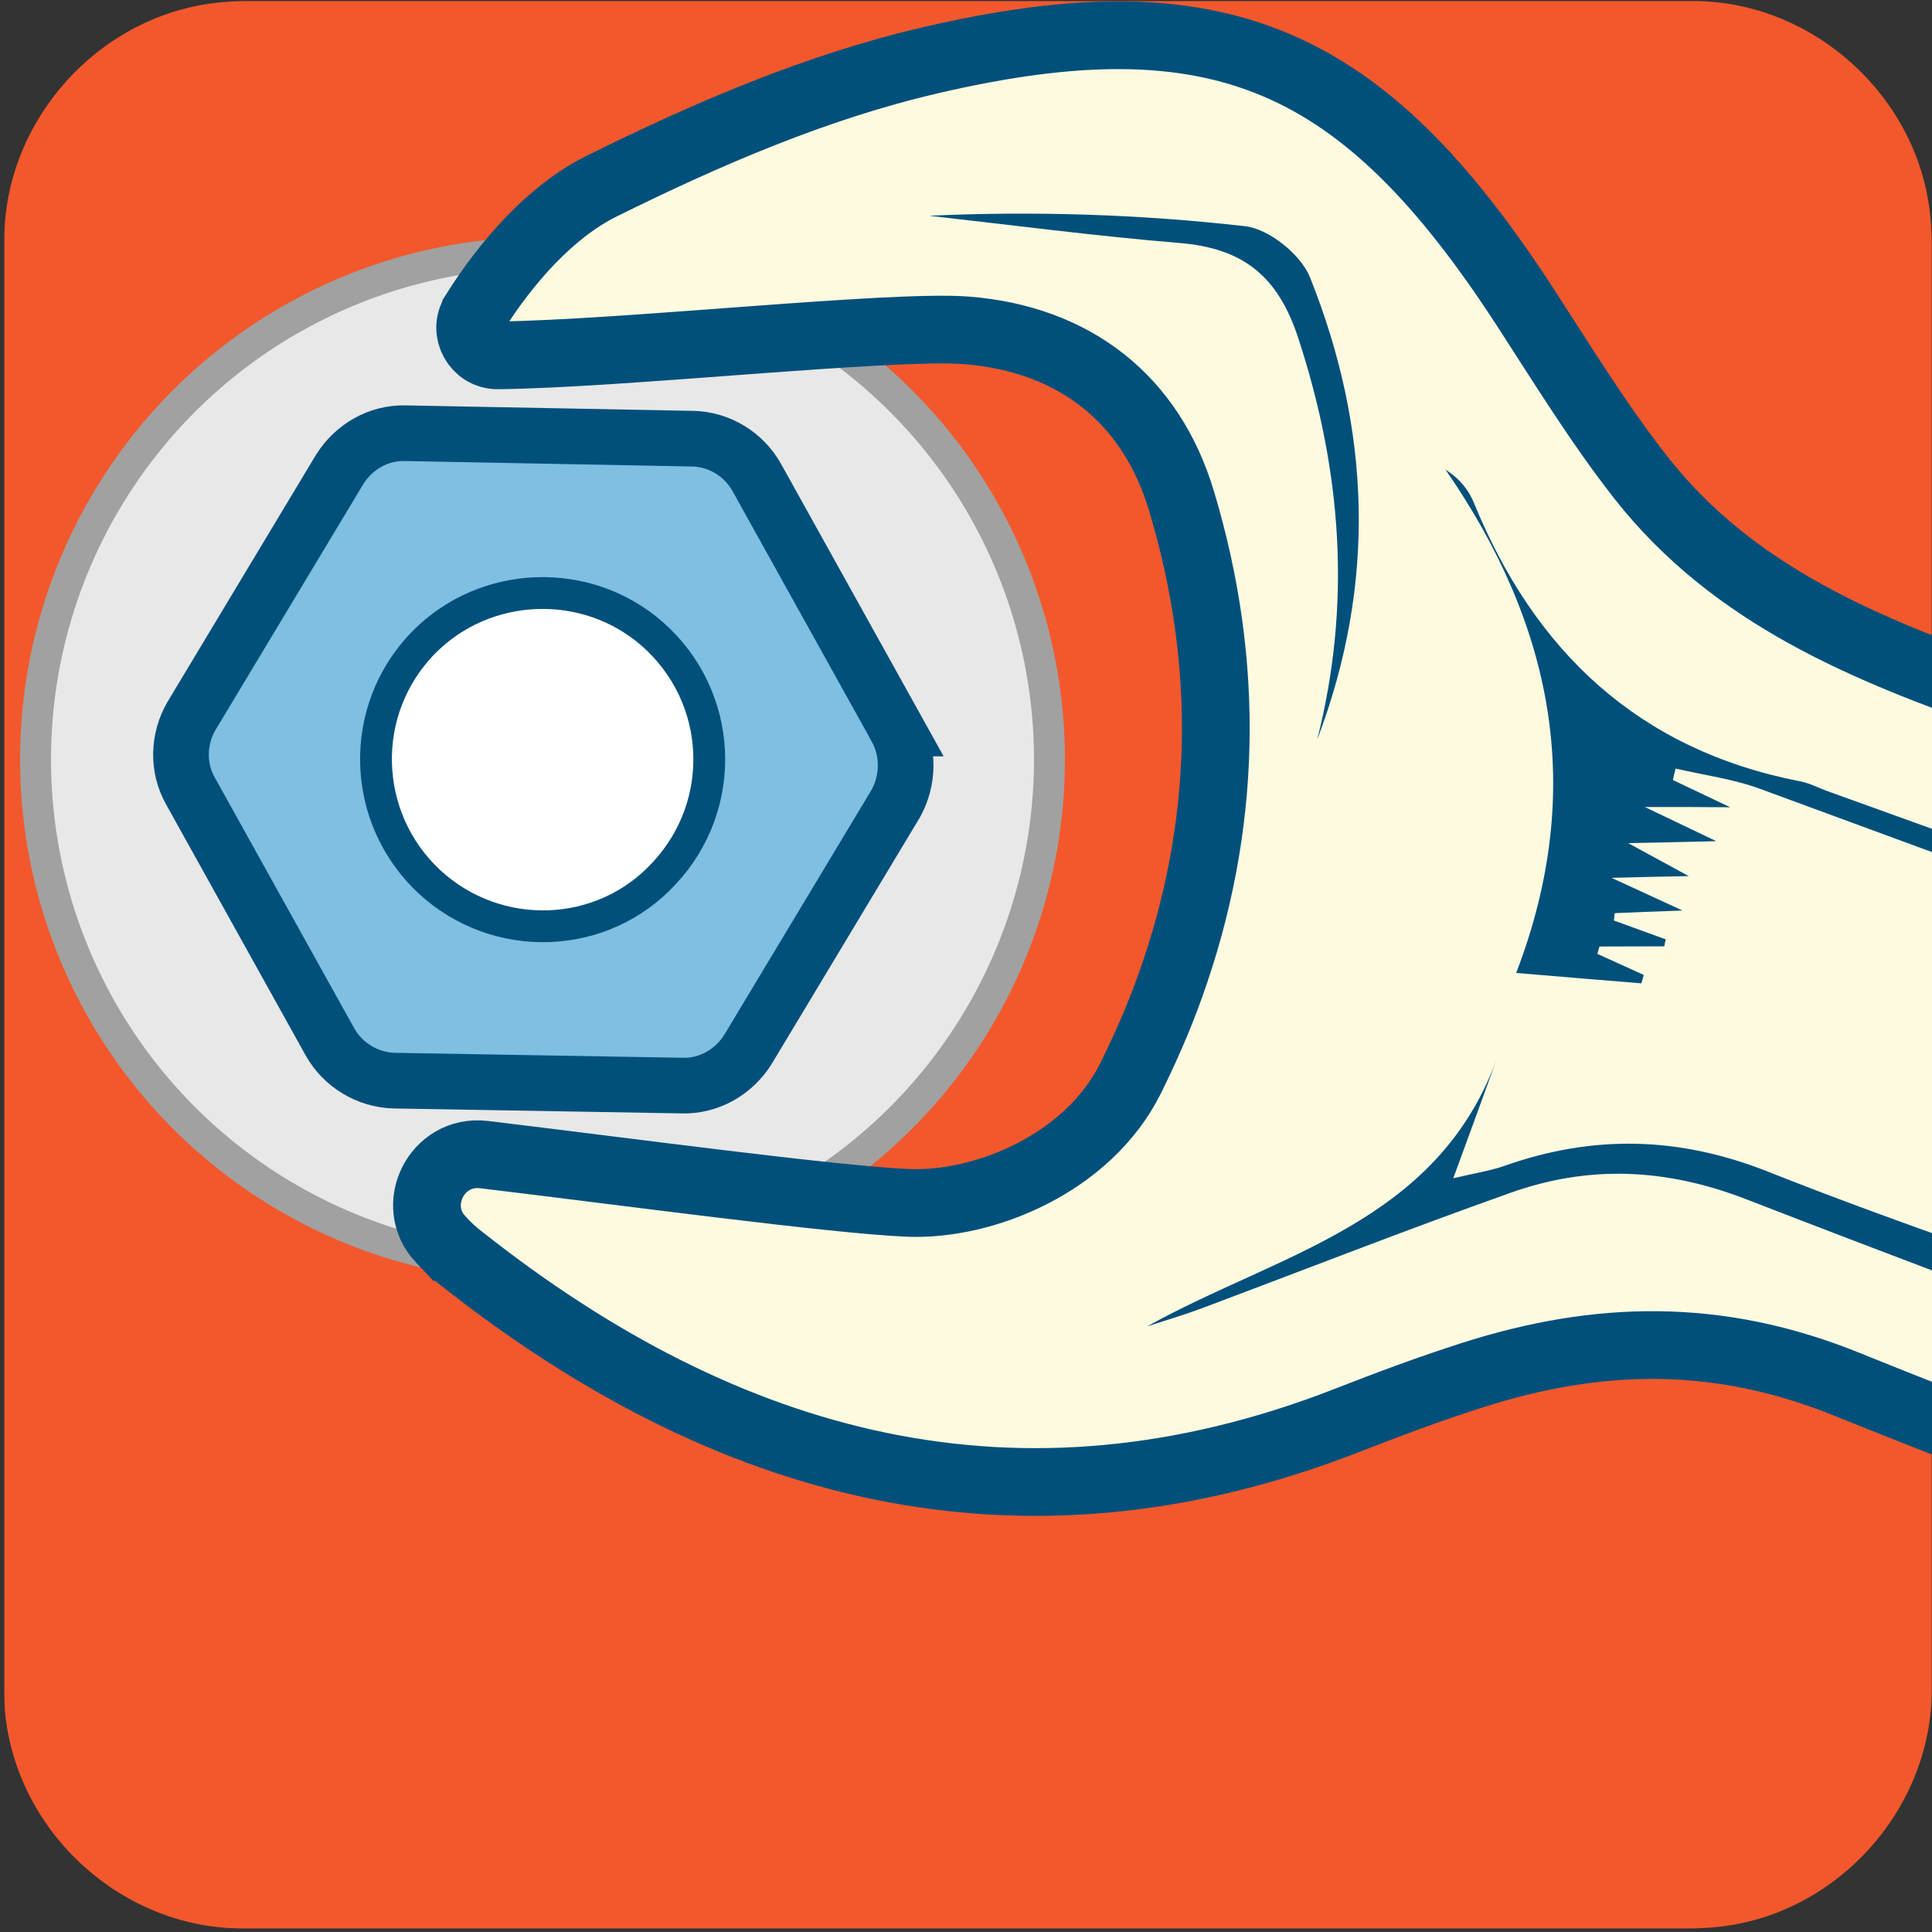 <svg xmlns="http://www.w3.org/2000/svg" viewBox="0 0 500 500" overflow="hidden" preserveAspectRatio="xMidYMid meet" id="eaf-540a-0"><rect x="0" y="0" width="500" height="500" fill="#333333" stroke="none"/><defs><clipPath id="eaf-540a-1"><rect x="0" y="0" width="500" height="500"></rect></clipPath><style>#eaf-540a-0 * {animation: 3233ms linear infinite normal both running;offset-rotate:0deg}@keyframes eaf-540a-2{0%,100%{transform:translate(150.138px,163.15px)}}@keyframes eaf-540a-3{0%{transform:rotate(0);animation-timing-function:ease-in-out}41.26%,100%{transform:rotate(61deg)}}@keyframes eaf-540a-4{0%,100%{transform:translate(-150.138px,-163.15px)}}@keyframes eaf-540a-5{0%,100%{transform:none;offset-path:path("m149.882 163.28l0 0l0 0l81.102 47.603q58.805 -20.05 42.069 -60.603q-16.665 -40.38 -123.171 13l0 0")}}@keyframes eaf-540a-6{0%{offset-distance:0%}50.51%{offset-distance:0%;animation-timing-function:ease-in}61.86%{offset-distance:29.863%}78.35%{offset-distance:56.89%}96.91%,100%{offset-distance:100%}}@keyframes eaf-540a-7{0%{transform:rotate(0);animation-timing-function:ease-in-out}41.26%{transform:rotate(61deg)}60.84%{transform:rotate(61deg)}77.33%{transform:rotate(35deg)}96.91%,100%{transform:rotate(0)}}@keyframes eaf-540a-8{0%,100%{transform:translate(-149.882px,-163.28px)}}</style></defs><g clip-path="url('#eaf-540a-1')" style="isolation: isolate;"><g><g transform="matrix(4 0 0 4 -827.28 -2254.526)"><path fill="#f3582c" d="m331.8 626.1c0 15.6 0 31.3 0 46.9c0 7.2 -5.4 13.7 -12.5 15.1c-1 0.2 -2.1 0.3 -3.2 0.3c-31.2 0 -62.4 0 -93.6 0c-7.6 0 -14.3 -5.9 -15.3 -13.5c-0.1 -0.7 -0.1 -1.4 -0.1 -2c0 -31.3 0 -62.5 0 -93.8c0 -7.2 5.4 -13.7 12.5 -15.1c1 -0.2 2.1 -0.3 3.2 -0.3c31.2 0 62.4 0 93.6 0c7.2 0 13.7 5.4 15.1 12.5c0.2 1 0.3 2.1 0.3 3.2c0 15.6 0 31.1 0 46.7z"></path></g><g transform="matrix(0.891 0.454 -0.454 0.891 80.982 -16.913)"><g style="filter: drop-shadow(rgb(115, 115, 115) 8px 8px 10px);"><ellipse fill="#e8e8e8" stroke="#a1a1a1" stroke-width="8" stroke-miterlimit="10" rx="131.2" ry="131.2" transform="matrix(0.891 -0.454 0.454 0.891 149.849 163.214)"></ellipse></g><g style="animation-name: eaf-540a-2, eaf-540a-3, eaf-540a-4; animation-composition: replace, add, add;"><path fill="#7ebfe2" stroke="#01507b" stroke-width="14.4" stroke-miterlimit="10" d="m227.8 114.5l-61.7 -41.5c-5.7 -3.8 -13.1 -4.4 -19.3 -1.4l-66.9 32.5c-6.3 3 -10.3 9.2 -10.9 16.1l-5.2 74.2c-0.4 6.9 2.8 13.6 8.5 17.4l61.7 41.5c5.7 3.8 13.1 4.4 19.4 1.4l67 -32.7c6.3 -3 10.3 -9.2 10.9 -16.1l5.2 -74.1c0.2 -6.8 -3 -13.4 -8.7 -17.3z"></path><path fill="#fff" stroke="#01507b" stroke-width="8.229" stroke-miterlimit="10" d="m138.1 204.7c-23.3 -6.7 -36.7 -31.2 -29.4 -54.5c6.9 -21.7 29.8 -34.4 51.8 -28.8c23.7 6.1 37.5 30.3 30.8 53.7c-6.3 22.8 -30.2 36.1 -53.2 29.6z"></path></g><g transform="translate(0 0)" style="animation-name: eaf-540a-5, eaf-540a-6, eaf-540a-7, eaf-540a-8; animation-composition: replace, add, add, add;"><path fill="#fefadf" stroke="#01507b" stroke-width="17.529" stroke-miterlimit="10" d="m73.2 261.6c-2.2 -12 11.9 -20.2 21.3 -12.4c27.7 23.1 69.3 58.9 85.3 70.3c16.1 11.4 44.5 16.8 65.7 4.4c7.6 -4.5 14.9 -9.3 21.7 -14.5c34.6 -26.3 58.5 -61.2 70.9 -103.8c7.7 -26.3 -0.4 -50.2 -22.7 -67.3c-15.6 -11.9 -78.1 -43.4 -105.2 -60.6c-4.7 -3 -4.2 -10.1 0.8 -12.4l0.1 -0.1c13.8 -6.4 30.7 -11.3 45.4 -9.6c30.1 3.5 60.7 8.7 89.1 19c72.3 26.1 94.3 60.3 94.4 137c0 18 -0.5 36.1 1.1 53.9c3.5 38.6 24.7 69 47.6 98.7c47.3 61.3 93.9 123.2 140.6 184.9l-146.5 110.2c-42 -55.8 -84.8 -110.9 -124.8 -168.1c-20.6 -29.5 -47.1 -45.8 -80.1 -54.8c-11 -3 -22.2 -5.5 -33.4 -7.8c-89.5 -18.5 -141.5 -77.1 -169.5 -160c-0.8 -2.2 -1.4 -4.6 -1.8 -7z" transform="matrix(0.5 -0.866 0.866 0.5 -80.329 218.468)"></path><g transform="matrix(0.5 -0.866 0.866 0.5 -80.329 218.468)"><path fill="#01507b" d="m592.6 564.4c-51.8 -68.3 -103.5 -136.5 -155.3 -204.8c-1.5 -2 -2.7 -4.2 -4.5 -5.9c-30.6 -29.6 -39.3 -65.6 -31.5 -106.5c0.6 -3.3 0.4 -6.9 -1.5 -11.1c1.4 48.5 -14.2 89.1 -55.6 119.2c9.9 7.7 17.8 13.8 25.7 19.9c0.6 -0.5 1.2 -1 1.7 -1.5c-2.4 -3.7 -4.7 -7.4 -7.1 -11.1c0.5 -0.4 1 -0.9 1.5 -1.3c4.7 3 9.4 6.1 14.1 9.1c0.4 -0.4 0.8 -0.9 1.3 -1.3c-2.9 -3.8 -5.7 -7.6 -8.6 -11.4c0.4 -0.5 0.8 -1 1.2 -1.5c4.2 2.5 8.5 5 15.1 9c-3.9 -6.2 -6.4 -10.1 -10.8 -17.1c7 4.3 11.1 6.8 17 10.5c-3 -5.5 -5.1 -9.4 -8.5 -15.7c6.9 4.3 11.6 7.2 19.4 12c-4.1 -6.7 -6.4 -10.5 -10.7 -17.5c7.4 4.8 11.4 7.4 18.5 12.1c-4.1 -6.7 -6.4 -10.4 -8.6 -14c0.7 -0.7 1.5 -1.4 2.2 -2.1c5.3 5.5 11.2 10.5 15.7 16.6c51.7 69 103.1 138.1 154.7 207.2c3 4 6.4 7.5 9.7 11.3c1.7 -1.7 3.3 -2.9 4.9 -4.1z"></path><path fill="#01507b" d="m513.7 623.8c-24.8 -33.1 -49.4 -66.2 -74.3 -99.2c-22.8 -30.2 -46.6 -59.7 -68.5 -90.6c-14.4 -20.3 -32.8 -32.8 -56.5 -38.5c-3.7 -0.9 -7.2 -2.5 -12.8 -4.5c9.9 -7.4 18.1 -13.6 26.3 -19.8c-36.4 27.4 -75 11.4 -113.6 8.8c4.8 1.3 9.6 2.7 14.5 3.8c27.7 6.1 55.5 11.8 83.1 18.4c21 5 37.2 16.5 50.3 34.6c43.7 60.6 88.6 120.3 133 180.4c3.2 4.4 5.9 9.1 8.9 13.7c3.3 -2.4 6.5 -4.8 9.6 -7.1z"></path><path fill="#01507b" d="m578.3 575.2c-36.4 -48.4 -72.8 -96.8 -109.1 -145.1c-0.8 0.6 -1.6 1.2 -2.4 1.8c36.4 48.4 72.8 96.8 109.1 145.1c0.8 -0.6 1.6 -1.2 2.4 -1.8z"></path><path fill="#01507b" d="m333.9 276.6c34.9 -25.5 55.4 -59.9 63.6 -101.4c1.2 -6.2 -2.1 -16.3 -6.9 -20.2c-21 -17.3 -43.4 -32.9 -67.1 -46.8c16.8 13.8 33.3 27.9 50.5 41.2c12.8 9.9 16.8 20.7 12.4 37.3c-9.3 35.1 -25.9 65.3 -52.5 89.9z"></path><path fill="#01507b" stroke="#eb008b" stroke-width="2.99" stroke-miterlimit="10" d="m455.2 353.6"></path><path fill="#01507b" stroke="#eb008b" stroke-width="2.99" stroke-miterlimit="10" d="m351.2 452.4" opacity="0.51"></path><path fill="#01507b" stroke="#eb008b" stroke-width="2.99" stroke-miterlimit="10" d="m326.9 433.4" opacity="0.51"></path><path fill="#01507b" stroke="#eb008b" stroke-width="2.99" stroke-miterlimit="10" d="m448.8 385.3" opacity="0.53"></path><path fill="#01507b" stroke="#eb008b" stroke-width="2.99" stroke-miterlimit="10" d="m398 276.6" opacity="0.53"></path><path fill="#01507b" stroke="#eb008b" stroke-width="2.99" stroke-miterlimit="10" d="m294.4 394.8" opacity="0.53"></path><path fill="#01507b" stroke="#eb008b" stroke-width="2.99" stroke-miterlimit="10" d="m387.8 458.5" opacity="0.53"></path><path fill="#01507b" stroke="#eb008b" stroke-width="2.99" stroke-miterlimit="10" d="m449 384.8" opacity="0.53"></path><path fill="#01507b" stroke="#eb008b" stroke-width="2.99" stroke-miterlimit="10" d="m397.8 276.3" opacity="0.53"></path></g></g></g></g></g></svg>

